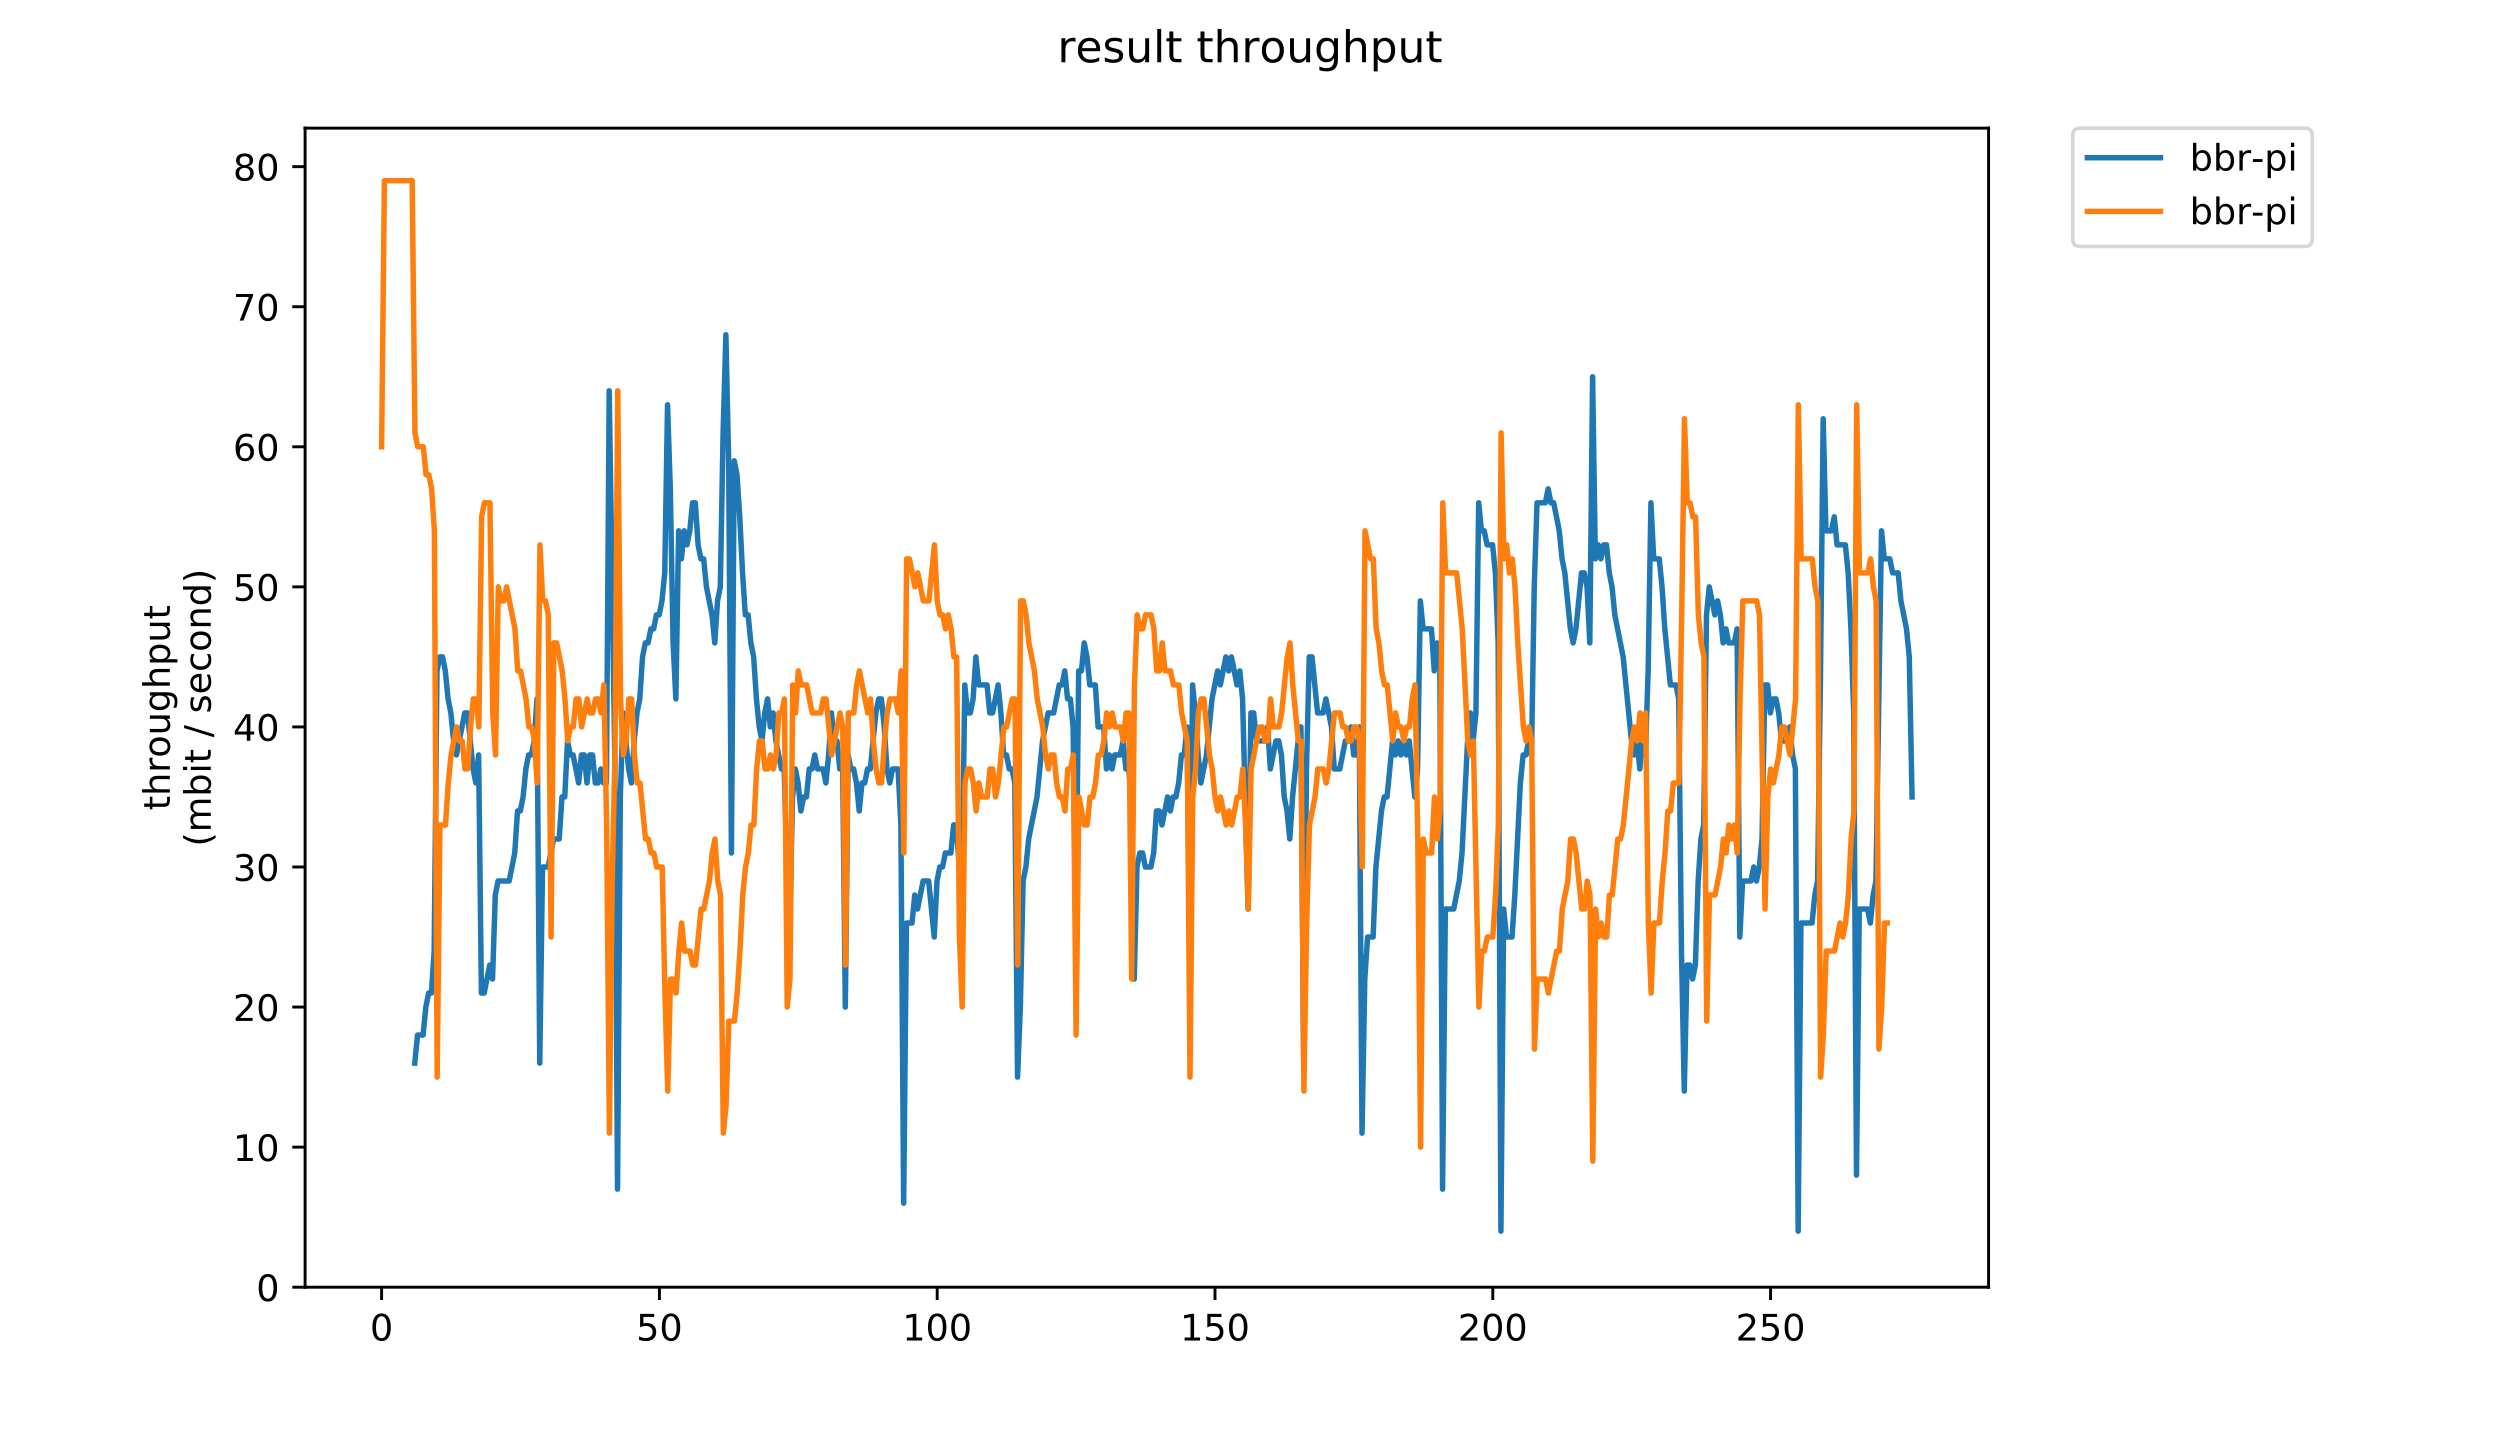 <?xml version="1.0" encoding="utf-8" standalone="no"?>
<!DOCTYPE svg PUBLIC "-//W3C//DTD SVG 1.1//EN"
  "http://www.w3.org/Graphics/SVG/1.1/DTD/svg11.dtd">
<!-- Created with matplotlib (https://matplotlib.org/) -->
<svg height="396pt" version="1.1" viewBox="0 0 684 396" width="684pt" xmlns="http://www.w3.org/2000/svg" xmlns:xlink="http://www.w3.org/1999/xlink">
 <defs>
  <style type="text/css">
*{stroke-linecap:butt;stroke-linejoin:round;}
  </style>
 </defs>
 <g id="figure_1">
  <g id="patch_1">
   <path d="M 0 396 
L 684 396 
L 684 0 
L 0 0 
z
" style="fill:#ffffff;"/>
  </g>
  <g id="axes_1">
   <g id="patch_2">
    <path d="M 83.472 352.174 
L 544.074 352.174 
L 544.074 35.062 
L 83.472 35.062 
z
" style="fill:#ffffff;"/>
   </g>
   <g id="matplotlib.axis_1">
    <g id="xtick_1">
     <g id="line2d_1">
      <defs>
       <path d="M 0 0 
L 0 3.5 
" id="m64586ce5e3" style="stroke:#000000;stroke-width:0.8;"/>
      </defs>
      <g>
       <use style="stroke:#000000;stroke-width:0.8;" x="104.407" xlink:href="#m64586ce5e3" y="352.174"/>
      </g>
     </g>
     <g id="text_1">
      <!-- 0 -->
      <defs>
       <path d="M 31.781 66.406 
Q 24.172 66.406 20.328 58.906 
Q 16.5 51.422 16.5 36.375 
Q 16.5 21.391 20.328 13.891 
Q 24.172 6.391 31.781 6.391 
Q 39.453 6.391 43.281 13.891 
Q 47.125 21.391 47.125 36.375 
Q 47.125 51.422 43.281 58.906 
Q 39.453 66.406 31.781 66.406 
z
M 31.781 74.219 
Q 44.047 74.219 50.516 64.516 
Q 56.984 54.828 56.984 36.375 
Q 56.984 17.969 50.516 8.266 
Q 44.047 -1.422 31.781 -1.422 
Q 19.531 -1.422 13.062 8.266 
Q 6.594 17.969 6.594 36.375 
Q 6.594 54.828 13.062 64.516 
Q 19.531 74.219 31.781 74.219 
z
" id="DejaVuSans-48"/>
      </defs>
      <g transform="translate(101.226 366.773)scale(0.1 -0.1)">
       <use xlink:href="#DejaVuSans-48"/>
      </g>
     </g>
    </g>
    <g id="xtick_2">
     <g id="line2d_2">
      <g>
       <use style="stroke:#000000;stroke-width:0.8;" x="180.412" xlink:href="#m64586ce5e3" y="352.174"/>
      </g>
     </g>
     <g id="text_2">
      <!-- 50 -->
      <defs>
       <path d="M 10.797 72.906 
L 49.516 72.906 
L 49.516 64.594 
L 19.828 64.594 
L 19.828 46.734 
Q 21.969 47.469 24.109 47.828 
Q 26.266 48.188 28.422 48.188 
Q 40.625 48.188 47.75 41.5 
Q 54.891 34.812 54.891 23.391 
Q 54.891 11.625 47.562 5.094 
Q 40.234 -1.422 26.906 -1.422 
Q 22.312 -1.422 17.547 -0.641 
Q 12.797 0.141 7.719 1.703 
L 7.719 11.625 
Q 12.109 9.234 16.797 8.062 
Q 21.484 6.891 26.703 6.891 
Q 35.156 6.891 40.078 11.328 
Q 45.016 15.766 45.016 23.391 
Q 45.016 31 40.078 35.438 
Q 35.156 39.891 26.703 39.891 
Q 22.75 39.891 18.812 39.016 
Q 14.891 38.141 10.797 36.281 
z
" id="DejaVuSans-53"/>
      </defs>
      <g transform="translate(174.049 366.773)scale(0.1 -0.1)">
       <use xlink:href="#DejaVuSans-53"/>
       <use x="63.623" xlink:href="#DejaVuSans-48"/>
      </g>
     </g>
    </g>
    <g id="xtick_3">
     <g id="line2d_3">
      <g>
       <use style="stroke:#000000;stroke-width:0.8;" x="256.416" xlink:href="#m64586ce5e3" y="352.174"/>
      </g>
     </g>
     <g id="text_3">
      <!-- 100 -->
      <defs>
       <path d="M 12.406 8.297 
L 28.516 8.297 
L 28.516 63.922 
L 10.984 60.406 
L 10.984 69.391 
L 28.422 72.906 
L 38.281 72.906 
L 38.281 8.297 
L 54.391 8.297 
L 54.391 0 
L 12.406 0 
z
" id="DejaVuSans-49"/>
      </defs>
      <g transform="translate(246.873 366.773)scale(0.1 -0.1)">
       <use xlink:href="#DejaVuSans-49"/>
       <use x="63.623" xlink:href="#DejaVuSans-48"/>
       <use x="127.246" xlink:href="#DejaVuSans-48"/>
      </g>
     </g>
    </g>
    <g id="xtick_4">
     <g id="line2d_4">
      <g>
       <use style="stroke:#000000;stroke-width:0.8;" x="332.421" xlink:href="#m64586ce5e3" y="352.174"/>
      </g>
     </g>
     <g id="text_4">
      <!-- 150 -->
      <g transform="translate(322.877 366.773)scale(0.1 -0.1)">
       <use xlink:href="#DejaVuSans-49"/>
       <use x="63.623" xlink:href="#DejaVuSans-53"/>
       <use x="127.246" xlink:href="#DejaVuSans-48"/>
      </g>
     </g>
    </g>
    <g id="xtick_5">
     <g id="line2d_5">
      <g>
       <use style="stroke:#000000;stroke-width:0.8;" x="408.425" xlink:href="#m64586ce5e3" y="352.174"/>
      </g>
     </g>
     <g id="text_5">
      <!-- 200 -->
      <defs>
       <path d="M 19.188 8.297 
L 53.609 8.297 
L 53.609 0 
L 7.328 0 
L 7.328 8.297 
Q 12.938 14.109 22.625 23.891 
Q 32.328 33.688 34.812 36.531 
Q 39.547 41.844 41.422 45.531 
Q 43.312 49.219 43.312 52.781 
Q 43.312 58.594 39.234 62.25 
Q 35.156 65.922 28.609 65.922 
Q 23.969 65.922 18.812 64.312 
Q 13.672 62.703 7.812 59.422 
L 7.812 69.391 
Q 13.766 71.781 18.938 73 
Q 24.125 74.219 28.422 74.219 
Q 39.75 74.219 46.484 68.547 
Q 53.219 62.891 53.219 53.422 
Q 53.219 48.922 51.531 44.891 
Q 49.859 40.875 45.406 35.406 
Q 44.188 33.984 37.641 27.219 
Q 31.109 20.453 19.188 8.297 
z
" id="DejaVuSans-50"/>
      </defs>
      <g transform="translate(398.882 366.773)scale(0.1 -0.1)">
       <use xlink:href="#DejaVuSans-50"/>
       <use x="63.623" xlink:href="#DejaVuSans-48"/>
       <use x="127.246" xlink:href="#DejaVuSans-48"/>
      </g>
     </g>
    </g>
    <g id="xtick_6">
     <g id="line2d_6">
      <g>
       <use style="stroke:#000000;stroke-width:0.8;" x="484.43" xlink:href="#m64586ce5e3" y="352.174"/>
      </g>
     </g>
     <g id="text_6">
      <!-- 250 -->
      <g transform="translate(474.886 366.773)scale(0.1 -0.1)">
       <use xlink:href="#DejaVuSans-50"/>
       <use x="63.623" xlink:href="#DejaVuSans-53"/>
       <use x="127.246" xlink:href="#DejaVuSans-48"/>
      </g>
     </g>
    </g>
   </g>
   <g id="matplotlib.axis_2">
    <g id="ytick_1">
     <g id="line2d_7">
      <defs>
       <path d="M 0 0 
L -3.5 0 
" id="m3d55788efc" style="stroke:#000000;stroke-width:0.8;"/>
      </defs>
      <g>
       <use style="stroke:#000000;stroke-width:0.8;" x="83.472" xlink:href="#m3d55788efc" y="352.174"/>
      </g>
     </g>
     <g id="text_7">
      <!-- 0 -->
      <g transform="translate(70.11 355.973)scale(0.1 -0.1)">
       <use xlink:href="#DejaVuSans-48"/>
      </g>
     </g>
    </g>
    <g id="ytick_2">
     <g id="line2d_8">
      <g>
       <use style="stroke:#000000;stroke-width:0.8;" x="83.472" xlink:href="#m3d55788efc" y="313.853"/>
      </g>
     </g>
     <g id="text_8">
      <!-- 10 -->
      <g transform="translate(63.747 317.652)scale(0.1 -0.1)">
       <use xlink:href="#DejaVuSans-49"/>
       <use x="63.623" xlink:href="#DejaVuSans-48"/>
      </g>
     </g>
    </g>
    <g id="ytick_3">
     <g id="line2d_9">
      <g>
       <use style="stroke:#000000;stroke-width:0.8;" x="83.472" xlink:href="#m3d55788efc" y="275.531"/>
      </g>
     </g>
     <g id="text_9">
      <!-- 20 -->
      <g transform="translate(63.747 279.33)scale(0.1 -0.1)">
       <use xlink:href="#DejaVuSans-50"/>
       <use x="63.623" xlink:href="#DejaVuSans-48"/>
      </g>
     </g>
    </g>
    <g id="ytick_4">
     <g id="line2d_10">
      <g>
       <use style="stroke:#000000;stroke-width:0.8;" x="83.472" xlink:href="#m3d55788efc" y="237.209"/>
      </g>
     </g>
     <g id="text_10">
      <!-- 30 -->
      <defs>
       <path d="M 40.578 39.312 
Q 47.656 37.797 51.625 33 
Q 55.609 28.219 55.609 21.188 
Q 55.609 10.406 48.188 4.484 
Q 40.766 -1.422 27.094 -1.422 
Q 22.516 -1.422 17.656 -0.516 
Q 12.797 0.391 7.625 2.203 
L 7.625 11.719 
Q 11.719 9.328 16.594 8.109 
Q 21.484 6.891 26.812 6.891 
Q 36.078 6.891 40.938 10.547 
Q 45.797 14.203 45.797 21.188 
Q 45.797 27.641 41.281 31.266 
Q 36.766 34.906 28.719 34.906 
L 20.219 34.906 
L 20.219 43.016 
L 29.109 43.016 
Q 36.375 43.016 40.234 45.922 
Q 44.094 48.828 44.094 54.297 
Q 44.094 59.906 40.109 62.906 
Q 36.141 65.922 28.719 65.922 
Q 24.656 65.922 20.016 65.031 
Q 15.375 64.156 9.812 62.312 
L 9.812 71.094 
Q 15.438 72.656 20.344 73.438 
Q 25.25 74.219 29.594 74.219 
Q 40.828 74.219 47.359 69.109 
Q 53.906 64.016 53.906 55.328 
Q 53.906 49.266 50.438 45.094 
Q 46.969 40.922 40.578 39.312 
z
" id="DejaVuSans-51"/>
      </defs>
      <g transform="translate(63.747 241.008)scale(0.1 -0.1)">
       <use xlink:href="#DejaVuSans-51"/>
       <use x="63.623" xlink:href="#DejaVuSans-48"/>
      </g>
     </g>
    </g>
    <g id="ytick_5">
     <g id="line2d_11">
      <g>
       <use style="stroke:#000000;stroke-width:0.8;" x="83.472" xlink:href="#m3d55788efc" y="198.888"/>
      </g>
     </g>
     <g id="text_11">
      <!-- 40 -->
      <defs>
       <path d="M 37.797 64.312 
L 12.891 25.391 
L 37.797 25.391 
z
M 35.203 72.906 
L 47.609 72.906 
L 47.609 25.391 
L 58.016 25.391 
L 58.016 17.188 
L 47.609 17.188 
L 47.609 0 
L 37.797 0 
L 37.797 17.188 
L 4.891 17.188 
L 4.891 26.703 
z
" id="DejaVuSans-52"/>
      </defs>
      <g transform="translate(63.747 202.687)scale(0.1 -0.1)">
       <use xlink:href="#DejaVuSans-52"/>
       <use x="63.623" xlink:href="#DejaVuSans-48"/>
      </g>
     </g>
    </g>
    <g id="ytick_6">
     <g id="line2d_12">
      <g>
       <use style="stroke:#000000;stroke-width:0.8;" x="83.472" xlink:href="#m3d55788efc" y="160.566"/>
      </g>
     </g>
     <g id="text_12">
      <!-- 50 -->
      <g transform="translate(63.747 164.365)scale(0.1 -0.1)">
       <use xlink:href="#DejaVuSans-53"/>
       <use x="63.623" xlink:href="#DejaVuSans-48"/>
      </g>
     </g>
    </g>
    <g id="ytick_7">
     <g id="line2d_13">
      <g>
       <use style="stroke:#000000;stroke-width:0.8;" x="83.472" xlink:href="#m3d55788efc" y="122.244"/>
      </g>
     </g>
     <g id="text_13">
      <!-- 60 -->
      <defs>
       <path d="M 33.016 40.375 
Q 26.375 40.375 22.484 35.828 
Q 18.609 31.297 18.609 23.391 
Q 18.609 15.531 22.484 10.953 
Q 26.375 6.391 33.016 6.391 
Q 39.656 6.391 43.531 10.953 
Q 47.406 15.531 47.406 23.391 
Q 47.406 31.297 43.531 35.828 
Q 39.656 40.375 33.016 40.375 
z
M 52.594 71.297 
L 52.594 62.312 
Q 48.875 64.062 45.094 64.984 
Q 41.312 65.922 37.594 65.922 
Q 27.828 65.922 22.672 59.328 
Q 17.531 52.734 16.797 39.406 
Q 19.672 43.656 24.016 45.922 
Q 28.375 48.188 33.594 48.188 
Q 44.578 48.188 50.953 41.516 
Q 57.328 34.859 57.328 23.391 
Q 57.328 12.156 50.688 5.359 
Q 44.047 -1.422 33.016 -1.422 
Q 20.359 -1.422 13.672 8.266 
Q 6.984 17.969 6.984 36.375 
Q 6.984 53.656 15.188 63.938 
Q 23.391 74.219 37.203 74.219 
Q 40.922 74.219 44.703 73.484 
Q 48.484 72.75 52.594 71.297 
z
" id="DejaVuSans-54"/>
      </defs>
      <g transform="translate(63.747 126.043)scale(0.1 -0.1)">
       <use xlink:href="#DejaVuSans-54"/>
       <use x="63.623" xlink:href="#DejaVuSans-48"/>
      </g>
     </g>
    </g>
    <g id="ytick_8">
     <g id="line2d_14">
      <g>
       <use style="stroke:#000000;stroke-width:0.8;" x="83.472" xlink:href="#m3d55788efc" y="83.923"/>
      </g>
     </g>
     <g id="text_14">
      <!-- 70 -->
      <defs>
       <path d="M 8.203 72.906 
L 55.078 72.906 
L 55.078 68.703 
L 28.609 0 
L 18.312 0 
L 43.219 64.594 
L 8.203 64.594 
z
" id="DejaVuSans-55"/>
      </defs>
      <g transform="translate(63.747 87.722)scale(0.1 -0.1)">
       <use xlink:href="#DejaVuSans-55"/>
       <use x="63.623" xlink:href="#DejaVuSans-48"/>
      </g>
     </g>
    </g>
    <g id="ytick_9">
     <g id="line2d_15">
      <g>
       <use style="stroke:#000000;stroke-width:0.8;" x="83.472" xlink:href="#m3d55788efc" y="45.601"/>
      </g>
     </g>
     <g id="text_15">
      <!-- 80 -->
      <defs>
       <path d="M 31.781 34.625 
Q 24.75 34.625 20.719 30.859 
Q 16.703 27.094 16.703 20.516 
Q 16.703 13.922 20.719 10.156 
Q 24.75 6.391 31.781 6.391 
Q 38.812 6.391 42.859 10.172 
Q 46.922 13.969 46.922 20.516 
Q 46.922 27.094 42.891 30.859 
Q 38.875 34.625 31.781 34.625 
z
M 21.922 38.812 
Q 15.578 40.375 12.031 44.719 
Q 8.5 49.078 8.5 55.328 
Q 8.5 64.062 14.719 69.141 
Q 20.953 74.219 31.781 74.219 
Q 42.672 74.219 48.875 69.141 
Q 55.078 64.062 55.078 55.328 
Q 55.078 49.078 51.531 44.719 
Q 48 40.375 41.703 38.812 
Q 48.828 37.156 52.797 32.312 
Q 56.781 27.484 56.781 20.516 
Q 56.781 9.906 50.312 4.234 
Q 43.844 -1.422 31.781 -1.422 
Q 19.734 -1.422 13.25 4.234 
Q 6.781 9.906 6.781 20.516 
Q 6.781 27.484 10.781 32.312 
Q 14.797 37.156 21.922 38.812 
z
M 18.312 54.391 
Q 18.312 48.734 21.844 45.562 
Q 25.391 42.391 31.781 42.391 
Q 38.141 42.391 41.719 45.562 
Q 45.312 48.734 45.312 54.391 
Q 45.312 60.062 41.719 63.234 
Q 38.141 66.406 31.781 66.406 
Q 25.391 66.406 21.844 63.234 
Q 18.312 60.062 18.312 54.391 
z
" id="DejaVuSans-56"/>
      </defs>
      <g transform="translate(63.747 49.4)scale(0.1 -0.1)">
       <use xlink:href="#DejaVuSans-56"/>
       <use x="63.623" xlink:href="#DejaVuSans-48"/>
      </g>
     </g>
    </g>
    <g id="text_16">
     <!-- throughput -->
     <defs>
      <path d="M 18.312 70.219 
L 18.312 54.688 
L 36.812 54.688 
L 36.812 47.703 
L 18.312 47.703 
L 18.312 18.016 
Q 18.312 11.328 20.141 9.422 
Q 21.969 7.516 27.594 7.516 
L 36.812 7.516 
L 36.812 0 
L 27.594 0 
Q 17.188 0 13.234 3.875 
Q 9.281 7.766 9.281 18.016 
L 9.281 47.703 
L 2.688 47.703 
L 2.688 54.688 
L 9.281 54.688 
L 9.281 70.219 
z
" id="DejaVuSans-116"/>
      <path d="M 54.891 33.016 
L 54.891 0 
L 45.906 0 
L 45.906 32.719 
Q 45.906 40.484 42.875 44.328 
Q 39.844 48.188 33.797 48.188 
Q 26.516 48.188 22.312 43.547 
Q 18.109 38.922 18.109 30.906 
L 18.109 0 
L 9.078 0 
L 9.078 75.984 
L 18.109 75.984 
L 18.109 46.188 
Q 21.344 51.125 25.703 53.562 
Q 30.078 56 35.797 56 
Q 45.219 56 50.047 50.172 
Q 54.891 44.344 54.891 33.016 
z
" id="DejaVuSans-104"/>
      <path d="M 41.109 46.297 
Q 39.594 47.172 37.812 47.578 
Q 36.031 48 33.891 48 
Q 26.266 48 22.188 43.047 
Q 18.109 38.094 18.109 28.812 
L 18.109 0 
L 9.078 0 
L 9.078 54.688 
L 18.109 54.688 
L 18.109 46.188 
Q 20.953 51.172 25.484 53.578 
Q 30.031 56 36.531 56 
Q 37.453 56 38.578 55.875 
Q 39.703 55.766 41.062 55.516 
z
" id="DejaVuSans-114"/>
      <path d="M 30.609 48.391 
Q 23.391 48.391 19.188 42.75 
Q 14.984 37.109 14.984 27.297 
Q 14.984 17.484 19.156 11.844 
Q 23.344 6.203 30.609 6.203 
Q 37.797 6.203 41.984 11.859 
Q 46.188 17.531 46.188 27.297 
Q 46.188 37.016 41.984 42.703 
Q 37.797 48.391 30.609 48.391 
z
M 30.609 56 
Q 42.328 56 49.016 48.375 
Q 55.719 40.766 55.719 27.297 
Q 55.719 13.875 49.016 6.219 
Q 42.328 -1.422 30.609 -1.422 
Q 18.844 -1.422 12.172 6.219 
Q 5.516 13.875 5.516 27.297 
Q 5.516 40.766 12.172 48.375 
Q 18.844 56 30.609 56 
z
" id="DejaVuSans-111"/>
      <path d="M 8.5 21.578 
L 8.5 54.688 
L 17.484 54.688 
L 17.484 21.922 
Q 17.484 14.156 20.5 10.266 
Q 23.531 6.391 29.594 6.391 
Q 36.859 6.391 41.078 11.031 
Q 45.312 15.672 45.312 23.688 
L 45.312 54.688 
L 54.297 54.688 
L 54.297 0 
L 45.312 0 
L 45.312 8.406 
Q 42.047 3.422 37.719 1 
Q 33.406 -1.422 27.688 -1.422 
Q 18.266 -1.422 13.375 4.438 
Q 8.5 10.297 8.5 21.578 
z
M 31.109 56 
z
" id="DejaVuSans-117"/>
      <path d="M 45.406 27.984 
Q 45.406 37.75 41.375 43.109 
Q 37.359 48.484 30.078 48.484 
Q 22.859 48.484 18.828 43.109 
Q 14.797 37.75 14.797 27.984 
Q 14.797 18.266 18.828 12.891 
Q 22.859 7.516 30.078 7.516 
Q 37.359 7.516 41.375 12.891 
Q 45.406 18.266 45.406 27.984 
z
M 54.391 6.781 
Q 54.391 -7.172 48.188 -13.984 
Q 42 -20.797 29.203 -20.797 
Q 24.469 -20.797 20.266 -20.094 
Q 16.062 -19.391 12.109 -17.922 
L 12.109 -9.188 
Q 16.062 -11.328 19.922 -12.344 
Q 23.781 -13.375 27.781 -13.375 
Q 36.625 -13.375 41.016 -8.766 
Q 45.406 -4.156 45.406 5.172 
L 45.406 9.625 
Q 42.625 4.781 38.281 2.391 
Q 33.938 0 27.875 0 
Q 17.828 0 11.672 7.656 
Q 5.516 15.328 5.516 27.984 
Q 5.516 40.672 11.672 48.328 
Q 17.828 56 27.875 56 
Q 33.938 56 38.281 53.609 
Q 42.625 51.219 45.406 46.391 
L 45.406 54.688 
L 54.391 54.688 
z
" id="DejaVuSans-103"/>
      <path d="M 18.109 8.203 
L 18.109 -20.797 
L 9.078 -20.797 
L 9.078 54.688 
L 18.109 54.688 
L 18.109 46.391 
Q 20.953 51.266 25.266 53.625 
Q 29.594 56 35.594 56 
Q 45.562 56 51.781 48.094 
Q 58.016 40.188 58.016 27.297 
Q 58.016 14.406 51.781 6.484 
Q 45.562 -1.422 35.594 -1.422 
Q 29.594 -1.422 25.266 0.953 
Q 20.953 3.328 18.109 8.203 
z
M 48.688 27.297 
Q 48.688 37.203 44.609 42.844 
Q 40.531 48.484 33.406 48.484 
Q 26.266 48.484 22.188 42.844 
Q 18.109 37.203 18.109 27.297 
Q 18.109 17.391 22.188 11.75 
Q 26.266 6.109 33.406 6.109 
Q 40.531 6.109 44.609 11.75 
Q 48.688 17.391 48.688 27.297 
z
" id="DejaVuSans-112"/>
     </defs>
     <g transform="translate(46.47 221.675)rotate(-90)scale(0.1 -0.1)">
      <use xlink:href="#DejaVuSans-116"/>
      <use x="39.209" xlink:href="#DejaVuSans-104"/>
      <use x="102.588" xlink:href="#DejaVuSans-114"/>
      <use x="143.67" xlink:href="#DejaVuSans-111"/>
      <use x="204.852" xlink:href="#DejaVuSans-117"/>
      <use x="268.23" xlink:href="#DejaVuSans-103"/>
      <use x="331.707" xlink:href="#DejaVuSans-104"/>
      <use x="395.086" xlink:href="#DejaVuSans-112"/>
      <use x="458.562" xlink:href="#DejaVuSans-117"/>
      <use x="521.941" xlink:href="#DejaVuSans-116"/>
     </g>
     <!-- (mbit / second) -->
     <defs>
      <path d="M 31 75.875 
Q 24.469 64.656 21.281 53.656 
Q 18.109 42.672 18.109 31.391 
Q 18.109 20.125 21.312 9.062 
Q 24.516 -2 31 -13.188 
L 23.188 -13.188 
Q 15.875 -1.703 12.234 9.375 
Q 8.594 20.453 8.594 31.391 
Q 8.594 42.281 12.203 53.312 
Q 15.828 64.359 23.188 75.875 
z
" id="DejaVuSans-40"/>
      <path d="M 52 44.188 
Q 55.375 50.25 60.062 53.125 
Q 64.75 56 71.094 56 
Q 79.641 56 84.281 50.016 
Q 88.922 44.047 88.922 33.016 
L 88.922 0 
L 79.891 0 
L 79.891 32.719 
Q 79.891 40.578 77.094 44.375 
Q 74.312 48.188 68.609 48.188 
Q 61.625 48.188 57.562 43.547 
Q 53.516 38.922 53.516 30.906 
L 53.516 0 
L 44.484 0 
L 44.484 32.719 
Q 44.484 40.625 41.703 44.406 
Q 38.922 48.188 33.109 48.188 
Q 26.219 48.188 22.156 43.531 
Q 18.109 38.875 18.109 30.906 
L 18.109 0 
L 9.078 0 
L 9.078 54.688 
L 18.109 54.688 
L 18.109 46.188 
Q 21.188 51.219 25.484 53.609 
Q 29.781 56 35.688 56 
Q 41.656 56 45.828 52.969 
Q 50 49.953 52 44.188 
z
" id="DejaVuSans-109"/>
      <path d="M 48.688 27.297 
Q 48.688 37.203 44.609 42.844 
Q 40.531 48.484 33.406 48.484 
Q 26.266 48.484 22.188 42.844 
Q 18.109 37.203 18.109 27.297 
Q 18.109 17.391 22.188 11.75 
Q 26.266 6.109 33.406 6.109 
Q 40.531 6.109 44.609 11.75 
Q 48.688 17.391 48.688 27.297 
z
M 18.109 46.391 
Q 20.953 51.266 25.266 53.625 
Q 29.594 56 35.594 56 
Q 45.562 56 51.781 48.094 
Q 58.016 40.188 58.016 27.297 
Q 58.016 14.406 51.781 6.484 
Q 45.562 -1.422 35.594 -1.422 
Q 29.594 -1.422 25.266 0.953 
Q 20.953 3.328 18.109 8.203 
L 18.109 0 
L 9.078 0 
L 9.078 75.984 
L 18.109 75.984 
z
" id="DejaVuSans-98"/>
      <path d="M 9.422 54.688 
L 18.406 54.688 
L 18.406 0 
L 9.422 0 
z
M 9.422 75.984 
L 18.406 75.984 
L 18.406 64.594 
L 9.422 64.594 
z
" id="DejaVuSans-105"/>
      <path id="DejaVuSans-32"/>
      <path d="M 25.391 72.906 
L 33.688 72.906 
L 8.297 -9.281 
L 0 -9.281 
z
" id="DejaVuSans-47"/>
      <path d="M 44.281 53.078 
L 44.281 44.578 
Q 40.484 46.531 36.375 47.5 
Q 32.281 48.484 27.875 48.484 
Q 21.188 48.484 17.844 46.438 
Q 14.5 44.391 14.5 40.281 
Q 14.5 37.156 16.891 35.375 
Q 19.281 33.594 26.516 31.984 
L 29.594 31.297 
Q 39.156 29.25 43.188 25.516 
Q 47.219 21.781 47.219 15.094 
Q 47.219 7.469 41.188 3.016 
Q 35.156 -1.422 24.609 -1.422 
Q 20.219 -1.422 15.453 -0.562 
Q 10.688 0.297 5.422 2 
L 5.422 11.281 
Q 10.406 8.688 15.234 7.391 
Q 20.062 6.109 24.812 6.109 
Q 31.156 6.109 34.562 8.281 
Q 37.984 10.453 37.984 14.406 
Q 37.984 18.062 35.516 20.016 
Q 33.062 21.969 24.703 23.781 
L 21.578 24.516 
Q 13.234 26.266 9.516 29.906 
Q 5.812 33.547 5.812 39.891 
Q 5.812 47.609 11.281 51.797 
Q 16.75 56 26.812 56 
Q 31.781 56 36.172 55.266 
Q 40.578 54.547 44.281 53.078 
z
" id="DejaVuSans-115"/>
      <path d="M 56.203 29.594 
L 56.203 25.203 
L 14.891 25.203 
Q 15.484 15.922 20.484 11.062 
Q 25.484 6.203 34.422 6.203 
Q 39.594 6.203 44.453 7.469 
Q 49.312 8.734 54.109 11.281 
L 54.109 2.781 
Q 49.266 0.734 44.188 -0.344 
Q 39.109 -1.422 33.891 -1.422 
Q 20.797 -1.422 13.156 6.188 
Q 5.516 13.812 5.516 26.812 
Q 5.516 40.234 12.766 48.109 
Q 20.016 56 32.328 56 
Q 43.359 56 49.781 48.891 
Q 56.203 41.797 56.203 29.594 
z
M 47.219 32.234 
Q 47.125 39.594 43.094 43.984 
Q 39.062 48.391 32.422 48.391 
Q 24.906 48.391 20.391 44.141 
Q 15.875 39.891 15.188 32.172 
z
" id="DejaVuSans-101"/>
      <path d="M 48.781 52.594 
L 48.781 44.188 
Q 44.969 46.297 41.141 47.344 
Q 37.312 48.391 33.406 48.391 
Q 24.656 48.391 19.812 42.844 
Q 14.984 37.312 14.984 27.297 
Q 14.984 17.281 19.812 11.734 
Q 24.656 6.203 33.406 6.203 
Q 37.312 6.203 41.141 7.25 
Q 44.969 8.297 48.781 10.406 
L 48.781 2.094 
Q 45.016 0.344 40.984 -0.531 
Q 36.969 -1.422 32.422 -1.422 
Q 20.062 -1.422 12.781 6.344 
Q 5.516 14.109 5.516 27.297 
Q 5.516 40.672 12.859 48.328 
Q 20.219 56 33.016 56 
Q 37.156 56 41.109 55.141 
Q 45.062 54.297 48.781 52.594 
z
" id="DejaVuSans-99"/>
      <path d="M 54.891 33.016 
L 54.891 0 
L 45.906 0 
L 45.906 32.719 
Q 45.906 40.484 42.875 44.328 
Q 39.844 48.188 33.797 48.188 
Q 26.516 48.188 22.312 43.547 
Q 18.109 38.922 18.109 30.906 
L 18.109 0 
L 9.078 0 
L 9.078 54.688 
L 18.109 54.688 
L 18.109 46.188 
Q 21.344 51.125 25.703 53.562 
Q 30.078 56 35.797 56 
Q 45.219 56 50.047 50.172 
Q 54.891 44.344 54.891 33.016 
z
" id="DejaVuSans-110"/>
      <path d="M 45.406 46.391 
L 45.406 75.984 
L 54.391 75.984 
L 54.391 0 
L 45.406 0 
L 45.406 8.203 
Q 42.578 3.328 38.25 0.953 
Q 33.938 -1.422 27.875 -1.422 
Q 17.969 -1.422 11.734 6.484 
Q 5.516 14.406 5.516 27.297 
Q 5.516 40.188 11.734 48.094 
Q 17.969 56 27.875 56 
Q 33.938 56 38.25 53.625 
Q 42.578 51.266 45.406 46.391 
z
M 14.797 27.297 
Q 14.797 17.391 18.875 11.75 
Q 22.953 6.109 30.078 6.109 
Q 37.203 6.109 41.297 11.75 
Q 45.406 17.391 45.406 27.297 
Q 45.406 37.203 41.297 42.844 
Q 37.203 48.484 30.078 48.484 
Q 22.953 48.484 18.875 42.844 
Q 14.797 37.203 14.797 27.297 
z
" id="DejaVuSans-100"/>
      <path d="M 8.016 75.875 
L 15.828 75.875 
Q 23.141 64.359 26.781 53.312 
Q 30.422 42.281 30.422 31.391 
Q 30.422 20.453 26.781 9.375 
Q 23.141 -1.703 15.828 -13.188 
L 8.016 -13.188 
Q 14.5 -2 17.703 9.062 
Q 20.906 20.125 20.906 31.391 
Q 20.906 42.672 17.703 53.656 
Q 14.5 64.656 8.016 75.875 
z
" id="DejaVuSans-41"/>
     </defs>
     <g transform="translate(57.668 231.609)rotate(-90)scale(0.1 -0.1)">
      <use xlink:href="#DejaVuSans-40"/>
      <use x="39.014" xlink:href="#DejaVuSans-109"/>
      <use x="136.426" xlink:href="#DejaVuSans-98"/>
      <use x="199.902" xlink:href="#DejaVuSans-105"/>
      <use x="227.686" xlink:href="#DejaVuSans-116"/>
      <use x="266.895" xlink:href="#DejaVuSans-32"/>
      <use x="298.682" xlink:href="#DejaVuSans-47"/>
      <use x="332.373" xlink:href="#DejaVuSans-32"/>
      <use x="364.16" xlink:href="#DejaVuSans-115"/>
      <use x="416.26" xlink:href="#DejaVuSans-101"/>
      <use x="477.783" xlink:href="#DejaVuSans-99"/>
      <use x="532.764" xlink:href="#DejaVuSans-111"/>
      <use x="593.945" xlink:href="#DejaVuSans-110"/>
      <use x="657.324" xlink:href="#DejaVuSans-100"/>
      <use x="720.801" xlink:href="#DejaVuSans-41"/>
     </g>
    </g>
   </g>
   <g id="line2d_16">
    <path clip-path="url(#p69baaaaaa2)" d="M 113.473 290.86 
L 114.233 283.195 
L 115.753 283.195 
L 116.513 275.531 
L 117.273 271.699 
L 118.033 271.699 
L 118.793 260.202 
L 119.553 183.559 
L 120.313 179.727 
L 121.074 179.727 
L 121.834 183.559 
L 122.594 191.223 
L 123.354 195.055 
L 124.114 202.72 
L 124.874 206.552 
L 127.154 195.055 
L 127.914 195.055 
L 129.434 210.384 
L 130.194 214.216 
L 130.954 206.552 
L 131.714 271.699 
L 132.474 271.699 
L 133.994 264.034 
L 134.754 267.867 
L 135.514 244.874 
L 136.274 241.041 
L 139.315 241.041 
L 140.835 233.377 
L 141.595 221.881 
L 142.355 221.881 
L 143.115 218.048 
L 143.875 210.384 
L 144.635 206.552 
L 145.395 206.552 
L 146.155 202.72 
L 146.915 191.223 
L 147.675 290.86 
L 148.435 237.209 
L 149.955 237.209 
L 151.475 229.545 
L 152.995 229.545 
L 153.755 218.048 
L 154.516 218.048 
L 155.276 202.72 
L 156.036 206.552 
L 156.796 206.552 
L 158.316 214.216 
L 159.076 206.552 
L 159.836 206.552 
L 160.596 214.216 
L 161.356 206.552 
L 162.116 206.552 
L 162.876 214.216 
L 163.636 214.216 
L 164.396 210.384 
L 165.156 214.216 
L 165.916 214.216 
L 166.676 106.916 
L 168.196 206.552 
L 168.956 325.349 
L 169.716 218.048 
L 170.476 195.055 
L 171.997 210.384 
L 172.757 214.216 
L 173.517 202.72 
L 174.277 195.055 
L 175.037 191.223 
L 175.797 179.727 
L 176.557 175.895 
L 177.317 175.895 
L 178.077 172.062 
L 178.837 172.062 
L 179.597 168.23 
L 180.357 168.23 
L 181.117 164.398 
L 181.877 156.734 
L 182.637 110.748 
L 183.397 133.741 
L 184.157 175.895 
L 184.917 191.223 
L 185.677 145.237 
L 186.437 152.902 
L 187.197 145.237 
L 187.958 149.069 
L 188.718 145.237 
L 189.478 137.573 
L 190.238 137.573 
L 190.998 149.069 
L 191.758 152.902 
L 192.518 152.902 
L 193.278 160.566 
L 194.798 168.23 
L 195.558 175.895 
L 196.318 164.398 
L 197.078 160.566 
L 197.838 118.412 
L 198.598 91.587 
L 199.358 126.076 
L 200.118 233.377 
L 200.878 126.076 
L 201.638 129.909 
L 202.398 141.405 
L 203.158 156.734 
L 203.918 168.23 
L 204.679 168.23 
L 205.439 175.895 
L 206.199 179.727 
L 206.959 191.223 
L 207.719 198.888 
L 208.479 202.72 
L 209.239 195.055 
L 209.999 191.223 
L 210.759 198.888 
L 211.519 195.055 
L 212.279 202.72 
L 213.799 210.384 
L 214.559 210.384 
L 215.319 237.209 
L 216.079 252.538 
L 216.839 218.048 
L 217.599 210.384 
L 218.359 214.216 
L 219.119 221.881 
L 219.879 218.048 
L 220.639 218.048 
L 221.4 210.384 
L 222.16 210.384 
L 222.92 206.552 
L 223.68 210.384 
L 225.2 210.384 
L 225.96 214.216 
L 226.72 206.552 
L 227.48 195.055 
L 228.24 202.72 
L 229 202.72 
L 229.76 210.384 
L 230.52 206.552 
L 231.28 275.531 
L 232.04 206.552 
L 232.8 210.384 
L 233.56 210.384 
L 234.32 214.216 
L 235.08 221.881 
L 235.84 214.216 
L 236.6 214.216 
L 237.36 210.384 
L 238.12 210.384 
L 239.641 195.055 
L 240.401 191.223 
L 241.161 191.223 
L 241.921 198.888 
L 242.681 210.384 
L 243.441 214.216 
L 244.201 210.384 
L 245.721 210.384 
L 246.481 225.713 
L 247.241 329.181 
L 248.001 252.538 
L 249.521 252.538 
L 250.281 244.874 
L 251.041 248.706 
L 252.561 241.041 
L 254.081 241.041 
L 255.602 256.37 
L 256.362 241.041 
L 257.122 237.209 
L 257.882 237.209 
L 258.642 233.377 
L 260.162 233.377 
L 260.922 225.713 
L 261.682 225.713 
L 262.442 237.209 
L 263.202 244.874 
L 263.962 187.391 
L 264.722 195.055 
L 265.482 195.055 
L 266.242 191.223 
L 267.002 179.727 
L 267.762 187.391 
L 270.042 187.391 
L 270.802 195.055 
L 271.562 195.055 
L 273.083 187.391 
L 273.843 195.055 
L 274.603 206.552 
L 275.363 206.552 
L 276.123 210.384 
L 276.883 210.384 
L 277.643 214.216 
L 278.403 294.692 
L 279.163 275.531 
L 279.923 241.041 
L 280.683 237.209 
L 281.443 229.545 
L 283.723 218.048 
L 285.243 202.72 
L 286.763 195.055 
L 288.283 195.055 
L 289.804 187.391 
L 290.564 187.391 
L 291.324 183.559 
L 292.084 191.223 
L 292.844 191.223 
L 293.604 198.888 
L 294.364 252.538 
L 295.124 183.559 
L 295.884 183.559 
L 296.644 175.895 
L 297.404 179.727 
L 298.164 187.391 
L 299.684 187.391 
L 300.444 198.888 
L 301.964 198.888 
L 302.724 210.384 
L 303.484 206.552 
L 304.244 210.384 
L 305.004 206.552 
L 306.525 206.552 
L 307.285 202.72 
L 308.045 210.384 
L 308.805 210.384 
L 309.565 218.048 
L 310.325 267.867 
L 311.085 237.209 
L 311.845 233.377 
L 312.605 233.377 
L 313.365 237.209 
L 314.885 237.209 
L 315.645 233.377 
L 316.405 221.881 
L 317.165 221.881 
L 317.925 225.713 
L 319.445 218.048 
L 320.205 221.881 
L 320.965 218.048 
L 321.725 218.048 
L 322.486 214.216 
L 323.246 206.552 
L 324.006 206.552 
L 324.766 198.888 
L 325.526 260.202 
L 326.286 187.391 
L 327.046 195.055 
L 327.806 206.552 
L 328.566 214.216 
L 330.086 206.552 
L 331.606 191.223 
L 333.126 183.559 
L 333.886 187.391 
L 335.406 179.727 
L 336.166 183.559 
L 336.926 179.727 
L 338.446 187.391 
L 339.207 183.559 
L 339.967 191.223 
L 341.487 248.706 
L 342.247 195.055 
L 343.007 195.055 
L 343.767 202.72 
L 346.047 202.72 
L 346.807 198.888 
L 347.567 210.384 
L 349.087 202.72 
L 349.847 202.72 
L 350.607 206.552 
L 351.367 218.048 
L 352.127 221.881 
L 352.887 229.545 
L 353.647 218.048 
L 355.167 202.72 
L 355.928 198.888 
L 356.688 290.86 
L 357.448 210.384 
L 358.208 179.727 
L 358.968 179.727 
L 360.488 195.055 
L 362.008 195.055 
L 362.768 191.223 
L 364.288 198.888 
L 365.048 210.384 
L 366.568 210.384 
L 368.088 202.72 
L 368.848 202.72 
L 369.608 198.888 
L 370.368 206.552 
L 371.128 206.552 
L 371.888 198.888 
L 372.649 310.02 
L 373.409 267.867 
L 374.169 256.37 
L 375.689 256.37 
L 376.449 237.209 
L 377.969 221.881 
L 378.729 218.048 
L 379.489 218.048 
L 381.009 202.72 
L 381.769 206.552 
L 382.529 202.72 
L 383.289 206.552 
L 384.049 202.72 
L 384.809 206.552 
L 385.569 202.72 
L 387.089 218.048 
L 387.849 210.384 
L 388.609 164.398 
L 389.37 172.062 
L 391.65 172.062 
L 392.41 183.559 
L 393.17 175.895 
L 393.93 179.727 
L 394.69 325.349 
L 395.45 248.706 
L 397.73 248.706 
L 399.25 241.041 
L 400.01 233.377 
L 401.53 202.72 
L 402.29 195.055 
L 403.05 202.72 
L 403.81 195.055 
L 404.57 137.573 
L 405.33 145.237 
L 406.091 145.237 
L 406.851 149.069 
L 408.371 149.069 
L 409.131 156.734 
L 409.891 175.895 
L 410.651 336.846 
L 411.411 248.706 
L 412.171 256.37 
L 413.691 256.37 
L 414.451 244.874 
L 415.971 214.216 
L 416.731 206.552 
L 417.491 206.552 
L 418.251 202.72 
L 419.011 206.552 
L 419.771 160.566 
L 420.531 137.573 
L 422.811 137.573 
L 423.572 133.741 
L 424.332 137.573 
L 425.092 137.573 
L 426.612 145.237 
L 427.372 152.902 
L 428.132 156.734 
L 429.652 172.062 
L 430.412 175.895 
L 431.172 172.062 
L 432.692 156.734 
L 433.452 156.734 
L 434.212 160.566 
L 434.972 175.895 
L 435.732 103.083 
L 436.492 152.902 
L 437.252 149.069 
L 438.012 152.902 
L 438.772 149.069 
L 439.532 149.069 
L 440.293 156.734 
L 441.053 160.566 
L 441.813 168.23 
L 444.093 179.727 
L 446.373 202.72 
L 447.133 206.552 
L 447.893 202.72 
L 448.653 210.384 
L 449.413 202.72 
L 450.173 206.552 
L 450.933 183.559 
L 451.693 137.573 
L 452.453 152.902 
L 453.973 152.902 
L 454.733 160.566 
L 455.493 172.062 
L 457.014 187.391 
L 458.534 187.391 
L 459.294 191.223 
L 460.054 260.202 
L 460.814 298.524 
L 461.574 264.034 
L 462.334 264.034 
L 463.094 267.867 
L 463.854 264.034 
L 464.614 241.041 
L 465.374 229.545 
L 466.134 225.713 
L 466.894 168.23 
L 467.654 160.566 
L 469.174 168.23 
L 469.934 164.398 
L 470.694 168.23 
L 471.454 175.895 
L 472.214 172.062 
L 472.974 175.895 
L 474.495 175.895 
L 475.255 172.062 
L 476.015 256.37 
L 476.775 241.041 
L 479.055 241.041 
L 479.815 237.209 
L 480.575 241.041 
L 481.335 237.209 
L 482.095 229.545 
L 482.855 187.391 
L 483.615 187.391 
L 484.375 195.055 
L 485.135 191.223 
L 485.895 191.223 
L 486.655 195.055 
L 487.415 202.72 
L 488.935 202.72 
L 489.695 198.888 
L 490.456 206.552 
L 491.216 210.384 
L 491.976 336.846 
L 492.736 252.538 
L 495.776 252.538 
L 496.536 244.874 
L 497.296 241.041 
L 498.056 187.391 
L 498.816 114.58 
L 499.576 145.237 
L 501.096 145.237 
L 501.856 141.405 
L 502.616 149.069 
L 504.896 149.069 
L 505.656 156.734 
L 506.416 172.062 
L 507.177 195.055 
L 507.937 321.517 
L 508.697 248.706 
L 510.977 248.706 
L 511.737 252.538 
L 512.497 244.874 
L 513.257 241.041 
L 514.777 145.237 
L 515.537 152.902 
L 517.057 152.902 
L 517.817 156.734 
L 519.337 156.734 
L 520.097 164.398 
L 521.617 172.062 
L 522.377 179.727 
L 523.137 218.048 
L 523.137 218.048 
" style="fill:none;stroke:#1f77b4;stroke-linecap:square;stroke-width:1.5;"/>
   </g>
   <g id="line2d_17">
    <path clip-path="url(#p69baaaaaa2)" d="M 104.409 122.244 
L 105.169 49.433 
L 112.769 49.433 
L 113.529 118.412 
L 114.289 122.244 
L 115.809 122.244 
L 116.57 129.909 
L 117.33 129.909 
L 118.09 133.741 
L 118.85 145.237 
L 119.61 294.692 
L 120.37 225.713 
L 121.89 225.713 
L 122.65 214.216 
L 123.41 206.552 
L 124.93 198.888 
L 125.69 202.72 
L 126.45 202.72 
L 127.21 210.384 
L 127.97 210.384 
L 128.73 198.888 
L 129.49 191.223 
L 130.25 191.223 
L 131.01 198.888 
L 131.77 141.405 
L 132.53 137.573 
L 134.051 137.573 
L 134.811 195.055 
L 135.571 206.552 
L 136.331 160.566 
L 137.091 164.398 
L 137.851 164.398 
L 138.611 160.566 
L 140.891 172.062 
L 141.651 183.559 
L 142.411 183.559 
L 143.931 191.223 
L 144.691 198.888 
L 145.451 198.888 
L 146.211 202.72 
L 146.971 214.216 
L 147.731 149.069 
L 148.491 164.398 
L 149.251 164.398 
L 150.011 168.23 
L 150.772 256.37 
L 151.532 175.895 
L 152.292 175.895 
L 153.812 183.559 
L 154.572 191.223 
L 155.332 202.72 
L 156.092 198.888 
L 156.852 198.888 
L 157.612 191.223 
L 158.372 191.223 
L 159.132 198.888 
L 160.652 191.223 
L 161.412 195.055 
L 162.172 195.055 
L 162.932 191.223 
L 163.692 191.223 
L 164.452 195.055 
L 165.212 187.391 
L 165.972 225.713 
L 166.732 310.02 
L 167.493 241.041 
L 168.253 206.552 
L 169.013 106.916 
L 169.773 191.223 
L 170.533 206.552 
L 171.293 202.72 
L 172.053 191.223 
L 172.813 191.223 
L 173.573 206.552 
L 174.333 214.216 
L 175.093 214.216 
L 176.613 229.545 
L 177.373 229.545 
L 178.133 233.377 
L 178.893 233.377 
L 179.653 237.209 
L 181.173 237.209 
L 181.933 271.699 
L 182.693 298.524 
L 183.453 267.867 
L 184.214 267.867 
L 184.974 271.699 
L 185.734 260.202 
L 186.494 252.538 
L 187.254 260.202 
L 188.774 260.202 
L 189.534 264.034 
L 190.294 264.034 
L 191.814 248.706 
L 192.574 248.706 
L 194.094 241.041 
L 194.854 233.377 
L 195.614 229.545 
L 196.374 241.041 
L 197.134 244.874 
L 197.894 310.02 
L 198.654 302.356 
L 199.414 279.363 
L 200.935 279.363 
L 201.695 271.699 
L 202.455 260.202 
L 203.215 244.874 
L 203.975 237.209 
L 204.735 233.377 
L 205.495 225.713 
L 206.255 225.713 
L 207.015 210.384 
L 207.775 202.72 
L 208.535 202.72 
L 209.295 210.384 
L 210.055 210.384 
L 210.815 206.552 
L 211.575 210.384 
L 212.335 206.552 
L 213.095 195.055 
L 213.855 195.055 
L 214.615 191.223 
L 215.375 275.531 
L 216.135 267.867 
L 216.895 187.391 
L 217.656 195.055 
L 218.416 183.559 
L 219.176 187.391 
L 220.696 187.391 
L 222.216 195.055 
L 224.496 195.055 
L 225.256 191.223 
L 226.016 191.223 
L 227.536 206.552 
L 229.816 195.055 
L 230.576 198.888 
L 231.336 264.034 
L 232.096 195.055 
L 233.616 195.055 
L 234.377 187.391 
L 235.137 183.559 
L 237.417 195.055 
L 238.177 191.223 
L 238.937 202.72 
L 239.697 210.384 
L 240.457 214.216 
L 241.217 214.216 
L 241.977 202.72 
L 242.737 195.055 
L 243.497 191.223 
L 245.017 191.223 
L 245.777 195.055 
L 246.537 183.559 
L 247.297 233.377 
L 248.057 152.902 
L 248.817 152.902 
L 250.337 160.566 
L 251.098 156.734 
L 252.618 164.398 
L 254.138 164.398 
L 255.658 149.069 
L 256.418 164.398 
L 257.178 168.23 
L 257.938 168.23 
L 258.698 172.062 
L 259.458 168.23 
L 260.218 172.062 
L 260.978 179.727 
L 261.738 179.727 
L 262.498 256.37 
L 263.258 275.531 
L 264.018 214.216 
L 264.778 210.384 
L 265.538 210.384 
L 266.298 214.216 
L 267.058 221.881 
L 267.819 214.216 
L 268.579 218.048 
L 270.099 218.048 
L 270.859 210.384 
L 271.619 210.384 
L 272.379 218.048 
L 273.139 214.216 
L 274.659 198.888 
L 275.419 198.888 
L 276.939 191.223 
L 277.699 191.223 
L 278.459 264.034 
L 279.219 164.398 
L 279.979 164.398 
L 280.739 168.23 
L 281.499 175.895 
L 283.019 183.559 
L 283.779 191.223 
L 285.3 198.888 
L 286.06 206.552 
L 286.82 210.384 
L 287.58 206.552 
L 288.34 206.552 
L 289.1 214.216 
L 289.86 218.048 
L 290.62 218.048 
L 291.38 221.881 
L 292.14 210.384 
L 292.9 210.384 
L 293.66 206.552 
L 294.42 283.195 
L 295.18 218.048 
L 296.7 225.713 
L 297.46 225.713 
L 298.22 218.048 
L 298.98 218.048 
L 299.74 214.216 
L 300.5 206.552 
L 301.26 206.552 
L 302.021 202.72 
L 302.781 195.055 
L 303.541 198.888 
L 304.301 195.055 
L 305.061 198.888 
L 306.581 198.888 
L 307.341 202.72 
L 308.101 195.055 
L 308.861 195.055 
L 309.621 267.867 
L 310.381 187.391 
L 311.141 168.23 
L 311.901 172.062 
L 312.661 172.062 
L 313.421 168.23 
L 314.941 168.23 
L 315.701 172.062 
L 316.461 183.559 
L 317.221 183.559 
L 317.981 175.895 
L 318.742 183.559 
L 320.262 183.559 
L 321.022 187.391 
L 322.542 187.391 
L 323.302 195.055 
L 324.822 202.72 
L 325.582 294.692 
L 326.342 218.048 
L 327.102 210.384 
L 327.862 195.055 
L 328.622 191.223 
L 329.382 191.223 
L 330.902 206.552 
L 331.662 210.384 
L 332.422 218.048 
L 333.182 221.881 
L 333.942 218.048 
L 335.463 225.713 
L 336.223 221.881 
L 336.983 225.713 
L 338.503 218.048 
L 339.263 218.048 
L 340.023 210.384 
L 340.783 225.713 
L 341.543 248.706 
L 342.303 210.384 
L 344.583 198.888 
L 345.343 198.888 
L 346.103 202.72 
L 346.863 202.72 
L 347.623 191.223 
L 348.383 198.888 
L 349.903 198.888 
L 350.663 195.055 
L 352.184 179.727 
L 352.944 175.895 
L 353.704 187.391 
L 355.224 202.72 
L 355.984 202.72 
L 356.744 298.524 
L 357.504 252.538 
L 358.264 225.713 
L 359.784 218.048 
L 360.544 210.384 
L 362.064 210.384 
L 362.824 214.216 
L 363.584 210.384 
L 365.104 195.055 
L 366.624 195.055 
L 367.384 198.888 
L 368.144 198.888 
L 368.905 202.72 
L 369.665 202.72 
L 370.425 198.888 
L 371.185 198.888 
L 371.945 202.72 
L 372.705 237.209 
L 373.465 145.237 
L 374.985 152.902 
L 375.745 152.902 
L 376.505 172.062 
L 377.265 175.895 
L 378.025 183.559 
L 378.785 187.391 
L 379.545 187.391 
L 381.065 202.72 
L 381.825 195.055 
L 382.585 198.888 
L 383.345 198.888 
L 384.105 202.72 
L 384.865 198.888 
L 385.626 198.888 
L 386.386 191.223 
L 387.146 187.391 
L 387.906 229.545 
L 388.666 313.853 
L 389.426 229.545 
L 390.186 233.377 
L 391.706 233.377 
L 392.466 218.048 
L 393.226 229.545 
L 393.986 221.881 
L 394.746 137.573 
L 395.506 156.734 
L 398.546 156.734 
L 400.066 172.062 
L 401.586 202.72 
L 402.347 206.552 
L 403.107 202.72 
L 404.627 275.531 
L 405.387 260.202 
L 406.147 260.202 
L 406.907 256.37 
L 408.427 256.37 
L 409.187 244.874 
L 409.947 225.713 
L 410.707 118.412 
L 411.467 152.902 
L 412.227 149.069 
L 412.987 156.734 
L 413.747 152.902 
L 414.507 160.566 
L 415.267 175.895 
L 416.787 198.888 
L 417.547 202.72 
L 418.307 198.888 
L 419.068 202.72 
L 419.828 287.027 
L 420.588 267.867 
L 422.868 267.867 
L 423.628 271.699 
L 425.908 260.202 
L 426.668 260.202 
L 427.428 248.706 
L 428.948 241.041 
L 429.708 229.545 
L 430.468 229.545 
L 431.228 233.377 
L 432.748 248.706 
L 433.508 248.706 
L 434.268 241.041 
L 435.028 244.874 
L 435.789 317.685 
L 436.549 248.706 
L 437.309 256.37 
L 438.069 252.538 
L 438.829 256.37 
L 439.589 256.37 
L 440.349 244.874 
L 441.109 244.874 
L 442.629 229.545 
L 443.389 229.545 
L 444.149 225.713 
L 446.429 202.72 
L 447.189 198.888 
L 447.949 202.72 
L 448.709 195.055 
L 449.469 202.72 
L 450.229 195.055 
L 450.989 252.538 
L 451.749 271.699 
L 452.51 252.538 
L 454.03 252.538 
L 454.79 241.041 
L 455.55 233.377 
L 456.31 221.881 
L 457.07 221.881 
L 457.83 214.216 
L 459.35 214.216 
L 460.11 168.23 
L 460.87 114.58 
L 461.63 137.573 
L 462.39 137.573 
L 463.15 141.405 
L 463.91 141.405 
L 464.67 168.23 
L 465.43 175.895 
L 466.19 179.727 
L 466.95 279.363 
L 467.71 244.874 
L 469.231 244.874 
L 470.751 237.209 
L 471.511 229.545 
L 472.271 233.377 
L 473.031 225.713 
L 473.791 229.545 
L 474.551 225.713 
L 475.311 233.377 
L 476.071 191.223 
L 476.831 164.398 
L 480.631 164.398 
L 481.391 168.23 
L 482.911 248.706 
L 483.671 218.048 
L 484.431 210.384 
L 485.191 214.216 
L 486.712 206.552 
L 487.472 198.888 
L 488.232 198.888 
L 489.752 206.552 
L 491.272 191.223 
L 492.032 110.748 
L 492.792 152.902 
L 495.832 152.902 
L 496.592 160.566 
L 497.352 164.398 
L 498.112 294.692 
L 498.872 283.195 
L 499.632 260.202 
L 501.912 260.202 
L 503.433 252.538 
L 504.193 256.37 
L 504.953 252.538 
L 505.713 244.874 
L 506.473 229.545 
L 507.233 221.881 
L 507.993 110.748 
L 508.753 156.734 
L 511.033 156.734 
L 511.793 152.902 
L 512.553 160.566 
L 513.313 164.398 
L 514.073 287.027 
L 514.833 275.531 
L 515.593 252.538 
L 516.353 252.538 
L 516.353 252.538 
" style="fill:none;stroke:#ff7f0e;stroke-linecap:square;stroke-width:1.5;"/>
   </g>
   <g id="patch_3">
    <path d="M 83.472 352.174 
L 83.472 35.062 
" style="fill:none;stroke:#000000;stroke-linecap:square;stroke-linejoin:miter;stroke-width:0.8;"/>
   </g>
   <g id="patch_4">
    <path d="M 544.074 352.174 
L 544.074 35.062 
" style="fill:none;stroke:#000000;stroke-linecap:square;stroke-linejoin:miter;stroke-width:0.8;"/>
   </g>
   <g id="patch_5">
    <path d="M 83.472 352.174 
L 544.074 352.174 
" style="fill:none;stroke:#000000;stroke-linecap:square;stroke-linejoin:miter;stroke-width:0.8;"/>
   </g>
   <g id="patch_6">
    <path d="M 83.472 35.062 
L 544.074 35.062 
" style="fill:none;stroke:#000000;stroke-linecap:square;stroke-linejoin:miter;stroke-width:0.8;"/>
   </g>
   <g id="legend_1">
    <g id="patch_7">
     <path d="M 569.104 67.419 
L 630.637 67.419 
Q 632.637 67.419 632.637 65.419 
L 632.637 37.062 
Q 632.637 35.062 630.637 35.062 
L 569.104 35.062 
Q 567.104 35.062 567.104 37.062 
L 567.104 65.419 
Q 567.104 67.419 569.104 67.419 
z
" style="fill:#ffffff;opacity:0.8;stroke:#cccccc;stroke-linejoin:miter;"/>
    </g>
    <g id="line2d_18">
     <path d="M 571.104 43.161 
L 591.104 43.161 
" style="fill:none;stroke:#1f77b4;stroke-linecap:square;stroke-width:1.5;"/>
    </g>
    <g id="line2d_19"/>
    <g id="text_17">
     <!-- bbr-pi -->
     <defs>
      <path d="M 4.891 31.391 
L 31.203 31.391 
L 31.203 23.391 
L 4.891 23.391 
z
" id="DejaVuSans-45"/>
     </defs>
     <g transform="translate(599.104 46.661)scale(0.1 -0.1)">
      <use xlink:href="#DejaVuSans-98"/>
      <use x="63.477" xlink:href="#DejaVuSans-98"/>
      <use x="126.953" xlink:href="#DejaVuSans-114"/>
      <use x="167.973" xlink:href="#DejaVuSans-45"/>
      <use x="204.057" xlink:href="#DejaVuSans-112"/>
      <use x="267.533" xlink:href="#DejaVuSans-105"/>
     </g>
    </g>
    <g id="line2d_20">
     <path d="M 571.104 57.839 
L 591.104 57.839 
" style="fill:none;stroke:#ff7f0e;stroke-linecap:square;stroke-width:1.5;"/>
    </g>
    <g id="line2d_21"/>
    <g id="text_18">
     <!-- bbr-pi -->
     <g transform="translate(599.104 61.339)scale(0.1 -0.1)">
      <use xlink:href="#DejaVuSans-98"/>
      <use x="63.477" xlink:href="#DejaVuSans-98"/>
      <use x="126.953" xlink:href="#DejaVuSans-114"/>
      <use x="167.973" xlink:href="#DejaVuSans-45"/>
      <use x="204.057" xlink:href="#DejaVuSans-112"/>
      <use x="267.533" xlink:href="#DejaVuSans-105"/>
     </g>
    </g>
   </g>
  </g>
  <g id="text_19">
   <!-- result throughput -->
   <defs>
    <path d="M 9.422 75.984 
L 18.406 75.984 
L 18.406 0 
L 9.422 0 
z
" id="DejaVuSans-108"/>
   </defs>
   <g transform="translate(289.321 17.038)scale(0.12 -0.12)">
    <use xlink:href="#DejaVuSans-114"/>
    <use x="41.082" xlink:href="#DejaVuSans-101"/>
    <use x="102.605" xlink:href="#DejaVuSans-115"/>
    <use x="154.705" xlink:href="#DejaVuSans-117"/>
    <use x="218.084" xlink:href="#DejaVuSans-108"/>
    <use x="245.867" xlink:href="#DejaVuSans-116"/>
    <use x="285.076" xlink:href="#DejaVuSans-32"/>
    <use x="316.863" xlink:href="#DejaVuSans-116"/>
    <use x="356.072" xlink:href="#DejaVuSans-104"/>
    <use x="419.451" xlink:href="#DejaVuSans-114"/>
    <use x="460.533" xlink:href="#DejaVuSans-111"/>
    <use x="521.715" xlink:href="#DejaVuSans-117"/>
    <use x="585.094" xlink:href="#DejaVuSans-103"/>
    <use x="648.57" xlink:href="#DejaVuSans-104"/>
    <use x="711.949" xlink:href="#DejaVuSans-112"/>
    <use x="775.426" xlink:href="#DejaVuSans-117"/>
    <use x="838.805" xlink:href="#DejaVuSans-116"/>
   </g>
  </g>
 </g>
 <defs>
  <clipPath id="p69baaaaaa2">
   <rect height="317.112" width="460.602" x="83.472" y="35.062"/>
  </clipPath>
 </defs>
</svg>
